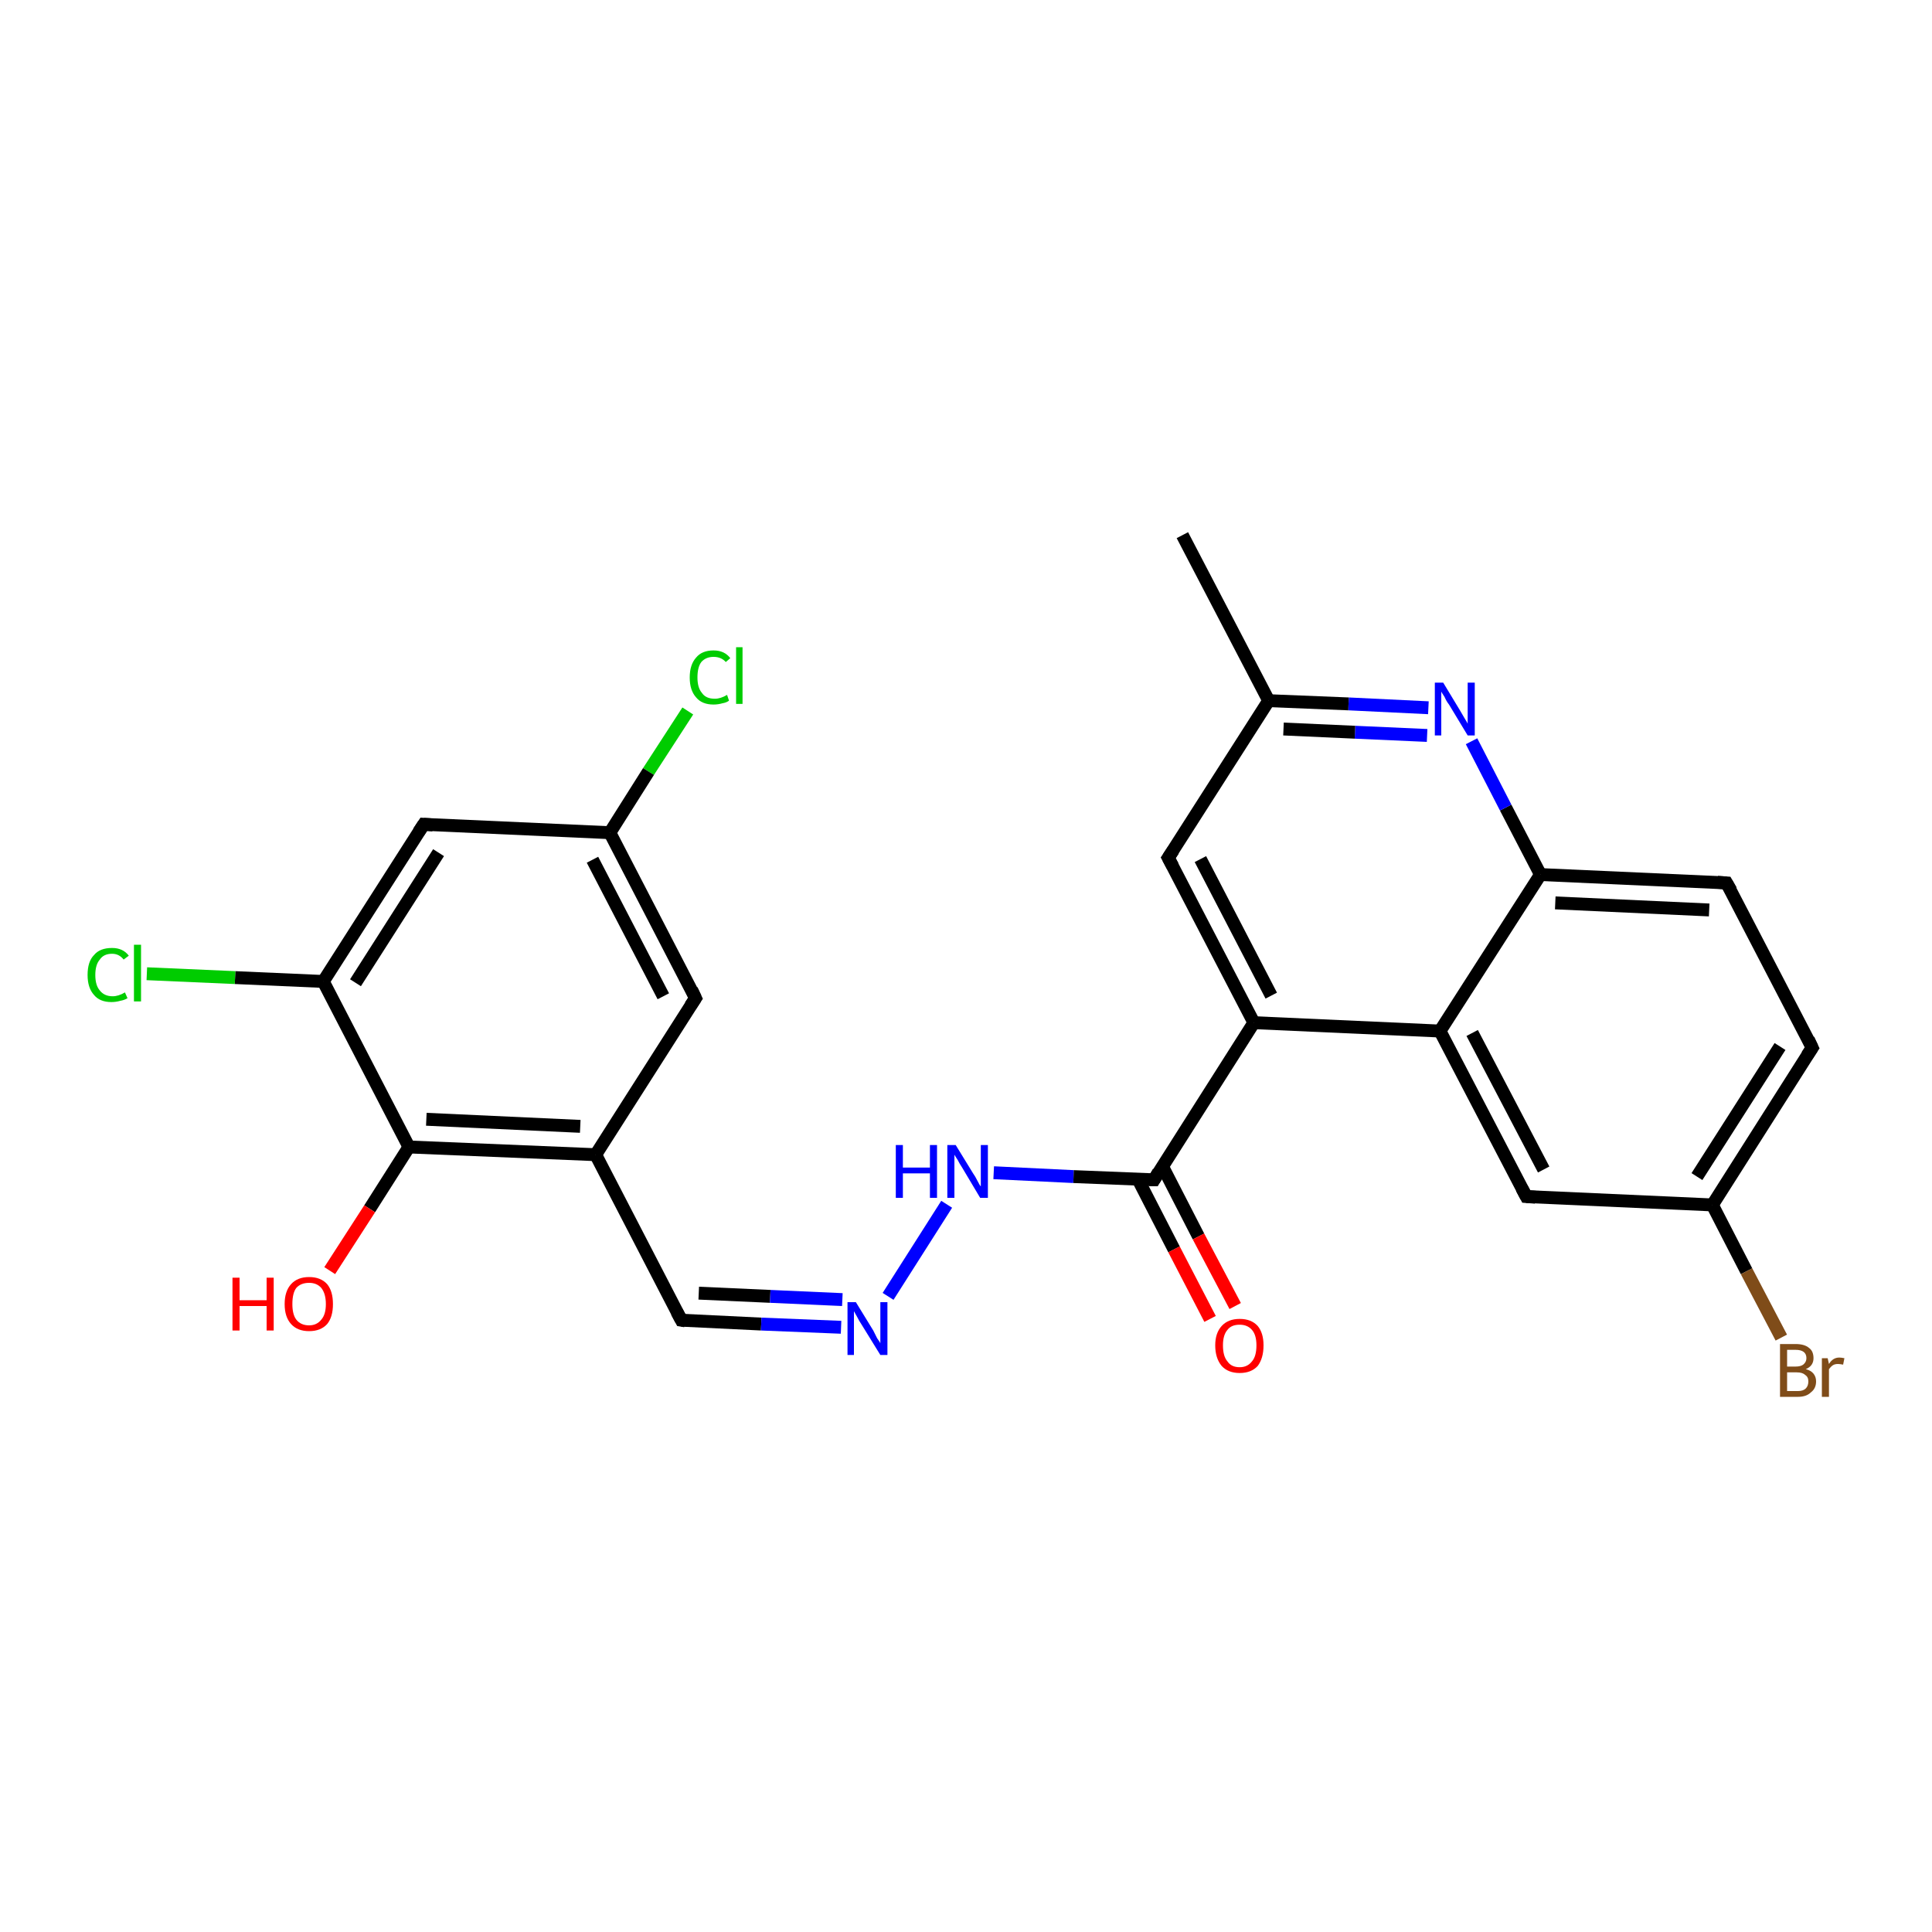<?xml version='1.0' encoding='iso-8859-1'?>
<svg version='1.1' baseProfile='full'
              xmlns='http://www.w3.org/2000/svg'
                      xmlns:rdkit='http://www.rdkit.org/xml'
                      xmlns:xlink='http://www.w3.org/1999/xlink'
                  xml:space='preserve'
width='300px' height='300px' viewBox='0 0 300 300'>
<!-- END OF HEADER -->
<rect style='opacity:1.0;fill:#FFFFFF;stroke:none' width='300.0' height='300.0' x='0.0' y='0.0'> </rect>
<path class='bond-0 atom-0 atom-1' d='M 106.8,110.4 L 100.7,119.8' style='fill:none;fill-rule:evenodd;stroke:#00CC00;stroke-width:2.0px;stroke-linecap:butt;stroke-linejoin:miter;stroke-opacity:1' />
<path class='bond-0 atom-0 atom-1' d='M 100.7,119.8 L 94.7,129.3' style='fill:none;fill-rule:evenodd;stroke:#000000;stroke-width:2.0px;stroke-linecap:butt;stroke-linejoin:miter;stroke-opacity:1' />
<path class='bond-1 atom-1 atom-2' d='M 94.7,129.3 L 108.0,155.0' style='fill:none;fill-rule:evenodd;stroke:#000000;stroke-width:2.0px;stroke-linecap:butt;stroke-linejoin:miter;stroke-opacity:1' />
<path class='bond-1 atom-1 atom-2' d='M 92.0,133.5 L 103.0,154.7' style='fill:none;fill-rule:evenodd;stroke:#000000;stroke-width:2.0px;stroke-linecap:butt;stroke-linejoin:miter;stroke-opacity:1' />
<path class='bond-2 atom-2 atom-3' d='M 108.0,155.0 L 92.5,179.3' style='fill:none;fill-rule:evenodd;stroke:#000000;stroke-width:2.0px;stroke-linecap:butt;stroke-linejoin:miter;stroke-opacity:1' />
<path class='bond-3 atom-3 atom-4' d='M 92.5,179.3 L 63.5,178.1' style='fill:none;fill-rule:evenodd;stroke:#000000;stroke-width:2.0px;stroke-linecap:butt;stroke-linejoin:miter;stroke-opacity:1' />
<path class='bond-3 atom-3 atom-4' d='M 90.1,174.9 L 66.2,173.8' style='fill:none;fill-rule:evenodd;stroke:#000000;stroke-width:2.0px;stroke-linecap:butt;stroke-linejoin:miter;stroke-opacity:1' />
<path class='bond-4 atom-4 atom-5' d='M 63.5,178.1 L 57.4,187.7' style='fill:none;fill-rule:evenodd;stroke:#000000;stroke-width:2.0px;stroke-linecap:butt;stroke-linejoin:miter;stroke-opacity:1' />
<path class='bond-4 atom-4 atom-5' d='M 57.4,187.7 L 51.2,197.3' style='fill:none;fill-rule:evenodd;stroke:#FF0000;stroke-width:2.0px;stroke-linecap:butt;stroke-linejoin:miter;stroke-opacity:1' />
<path class='bond-5 atom-4 atom-6' d='M 63.5,178.1 L 50.2,152.4' style='fill:none;fill-rule:evenodd;stroke:#000000;stroke-width:2.0px;stroke-linecap:butt;stroke-linejoin:miter;stroke-opacity:1' />
<path class='bond-6 atom-6 atom-7' d='M 50.2,152.4 L 36.5,151.8' style='fill:none;fill-rule:evenodd;stroke:#000000;stroke-width:2.0px;stroke-linecap:butt;stroke-linejoin:miter;stroke-opacity:1' />
<path class='bond-6 atom-6 atom-7' d='M 36.5,151.8 L 22.8,151.2' style='fill:none;fill-rule:evenodd;stroke:#00CC00;stroke-width:2.0px;stroke-linecap:butt;stroke-linejoin:miter;stroke-opacity:1' />
<path class='bond-7 atom-6 atom-8' d='M 50.2,152.4 L 65.8,128.0' style='fill:none;fill-rule:evenodd;stroke:#000000;stroke-width:2.0px;stroke-linecap:butt;stroke-linejoin:miter;stroke-opacity:1' />
<path class='bond-7 atom-6 atom-8' d='M 55.2,152.6 L 68.1,132.4' style='fill:none;fill-rule:evenodd;stroke:#000000;stroke-width:2.0px;stroke-linecap:butt;stroke-linejoin:miter;stroke-opacity:1' />
<path class='bond-8 atom-3 atom-9' d='M 92.5,179.3 L 105.8,205.0' style='fill:none;fill-rule:evenodd;stroke:#000000;stroke-width:2.0px;stroke-linecap:butt;stroke-linejoin:miter;stroke-opacity:1' />
<path class='bond-9 atom-9 atom-10' d='M 105.8,205.0 L 118.2,205.6' style='fill:none;fill-rule:evenodd;stroke:#000000;stroke-width:2.0px;stroke-linecap:butt;stroke-linejoin:miter;stroke-opacity:1' />
<path class='bond-9 atom-9 atom-10' d='M 118.2,205.6 L 130.6,206.1' style='fill:none;fill-rule:evenodd;stroke:#0000FF;stroke-width:2.0px;stroke-linecap:butt;stroke-linejoin:miter;stroke-opacity:1' />
<path class='bond-9 atom-9 atom-10' d='M 108.5,200.8 L 119.6,201.3' style='fill:none;fill-rule:evenodd;stroke:#000000;stroke-width:2.0px;stroke-linecap:butt;stroke-linejoin:miter;stroke-opacity:1' />
<path class='bond-9 atom-9 atom-10' d='M 119.6,201.3 L 130.8,201.8' style='fill:none;fill-rule:evenodd;stroke:#0000FF;stroke-width:2.0px;stroke-linecap:butt;stroke-linejoin:miter;stroke-opacity:1' />
<path class='bond-10 atom-10 atom-11' d='M 137.9,201.3 L 147.0,187.0' style='fill:none;fill-rule:evenodd;stroke:#0000FF;stroke-width:2.0px;stroke-linecap:butt;stroke-linejoin:miter;stroke-opacity:1' />
<path class='bond-11 atom-11 atom-12' d='M 154.3,182.1 L 166.7,182.7' style='fill:none;fill-rule:evenodd;stroke:#0000FF;stroke-width:2.0px;stroke-linecap:butt;stroke-linejoin:miter;stroke-opacity:1' />
<path class='bond-11 atom-11 atom-12' d='M 166.7,182.7 L 179.2,183.2' style='fill:none;fill-rule:evenodd;stroke:#000000;stroke-width:2.0px;stroke-linecap:butt;stroke-linejoin:miter;stroke-opacity:1' />
<path class='bond-12 atom-12 atom-13' d='M 176.7,183.1 L 182.3,194.0' style='fill:none;fill-rule:evenodd;stroke:#000000;stroke-width:2.0px;stroke-linecap:butt;stroke-linejoin:miter;stroke-opacity:1' />
<path class='bond-12 atom-12 atom-13' d='M 182.3,194.0 L 187.9,204.8' style='fill:none;fill-rule:evenodd;stroke:#FF0000;stroke-width:2.0px;stroke-linecap:butt;stroke-linejoin:miter;stroke-opacity:1' />
<path class='bond-12 atom-12 atom-13' d='M 180.5,181.1 L 186.1,192.0' style='fill:none;fill-rule:evenodd;stroke:#000000;stroke-width:2.0px;stroke-linecap:butt;stroke-linejoin:miter;stroke-opacity:1' />
<path class='bond-12 atom-12 atom-13' d='M 186.1,192.0 L 191.8,202.8' style='fill:none;fill-rule:evenodd;stroke:#FF0000;stroke-width:2.0px;stroke-linecap:butt;stroke-linejoin:miter;stroke-opacity:1' />
<path class='bond-13 atom-12 atom-14' d='M 179.2,183.2 L 194.7,158.8' style='fill:none;fill-rule:evenodd;stroke:#000000;stroke-width:2.0px;stroke-linecap:butt;stroke-linejoin:miter;stroke-opacity:1' />
<path class='bond-14 atom-14 atom-15' d='M 194.7,158.8 L 223.6,160.1' style='fill:none;fill-rule:evenodd;stroke:#000000;stroke-width:2.0px;stroke-linecap:butt;stroke-linejoin:miter;stroke-opacity:1' />
<path class='bond-15 atom-15 atom-16' d='M 223.6,160.1 L 237.0,185.8' style='fill:none;fill-rule:evenodd;stroke:#000000;stroke-width:2.0px;stroke-linecap:butt;stroke-linejoin:miter;stroke-opacity:1' />
<path class='bond-15 atom-15 atom-16' d='M 228.6,160.4 L 239.7,181.6' style='fill:none;fill-rule:evenodd;stroke:#000000;stroke-width:2.0px;stroke-linecap:butt;stroke-linejoin:miter;stroke-opacity:1' />
<path class='bond-16 atom-16 atom-17' d='M 237.0,185.8 L 265.9,187.1' style='fill:none;fill-rule:evenodd;stroke:#000000;stroke-width:2.0px;stroke-linecap:butt;stroke-linejoin:miter;stroke-opacity:1' />
<path class='bond-17 atom-17 atom-18' d='M 265.9,187.1 L 271.2,197.4' style='fill:none;fill-rule:evenodd;stroke:#000000;stroke-width:2.0px;stroke-linecap:butt;stroke-linejoin:miter;stroke-opacity:1' />
<path class='bond-17 atom-17 atom-18' d='M 271.2,197.4 L 276.6,207.7' style='fill:none;fill-rule:evenodd;stroke:#7F4C19;stroke-width:2.0px;stroke-linecap:butt;stroke-linejoin:miter;stroke-opacity:1' />
<path class='bond-18 atom-17 atom-19' d='M 265.9,187.1 L 281.4,162.7' style='fill:none;fill-rule:evenodd;stroke:#000000;stroke-width:2.0px;stroke-linecap:butt;stroke-linejoin:miter;stroke-opacity:1' />
<path class='bond-18 atom-17 atom-19' d='M 263.5,182.7 L 276.4,162.5' style='fill:none;fill-rule:evenodd;stroke:#000000;stroke-width:2.0px;stroke-linecap:butt;stroke-linejoin:miter;stroke-opacity:1' />
<path class='bond-19 atom-19 atom-20' d='M 281.4,162.7 L 268.1,137.1' style='fill:none;fill-rule:evenodd;stroke:#000000;stroke-width:2.0px;stroke-linecap:butt;stroke-linejoin:miter;stroke-opacity:1' />
<path class='bond-20 atom-20 atom-21' d='M 268.1,137.1 L 239.2,135.8' style='fill:none;fill-rule:evenodd;stroke:#000000;stroke-width:2.0px;stroke-linecap:butt;stroke-linejoin:miter;stroke-opacity:1' />
<path class='bond-20 atom-20 atom-21' d='M 265.4,141.3 L 241.5,140.2' style='fill:none;fill-rule:evenodd;stroke:#000000;stroke-width:2.0px;stroke-linecap:butt;stroke-linejoin:miter;stroke-opacity:1' />
<path class='bond-21 atom-21 atom-22' d='M 239.2,135.8 L 233.8,125.4' style='fill:none;fill-rule:evenodd;stroke:#000000;stroke-width:2.0px;stroke-linecap:butt;stroke-linejoin:miter;stroke-opacity:1' />
<path class='bond-21 atom-21 atom-22' d='M 233.8,125.4 L 228.5,115.1' style='fill:none;fill-rule:evenodd;stroke:#0000FF;stroke-width:2.0px;stroke-linecap:butt;stroke-linejoin:miter;stroke-opacity:1' />
<path class='bond-22 atom-22 atom-23' d='M 221.8,109.9 L 209.4,109.3' style='fill:none;fill-rule:evenodd;stroke:#0000FF;stroke-width:2.0px;stroke-linecap:butt;stroke-linejoin:miter;stroke-opacity:1' />
<path class='bond-22 atom-22 atom-23' d='M 209.4,109.3 L 197.0,108.8' style='fill:none;fill-rule:evenodd;stroke:#000000;stroke-width:2.0px;stroke-linecap:butt;stroke-linejoin:miter;stroke-opacity:1' />
<path class='bond-22 atom-22 atom-23' d='M 221.6,114.2 L 210.4,113.7' style='fill:none;fill-rule:evenodd;stroke:#0000FF;stroke-width:2.0px;stroke-linecap:butt;stroke-linejoin:miter;stroke-opacity:1' />
<path class='bond-22 atom-22 atom-23' d='M 210.4,113.7 L 199.3,113.2' style='fill:none;fill-rule:evenodd;stroke:#000000;stroke-width:2.0px;stroke-linecap:butt;stroke-linejoin:miter;stroke-opacity:1' />
<path class='bond-23 atom-23 atom-24' d='M 197.0,108.8 L 181.4,133.2' style='fill:none;fill-rule:evenodd;stroke:#000000;stroke-width:2.0px;stroke-linecap:butt;stroke-linejoin:miter;stroke-opacity:1' />
<path class='bond-24 atom-23 atom-25' d='M 197.0,108.8 L 183.6,83.1' style='fill:none;fill-rule:evenodd;stroke:#000000;stroke-width:2.0px;stroke-linecap:butt;stroke-linejoin:miter;stroke-opacity:1' />
<path class='bond-25 atom-8 atom-1' d='M 65.8,128.0 L 94.7,129.3' style='fill:none;fill-rule:evenodd;stroke:#000000;stroke-width:2.0px;stroke-linecap:butt;stroke-linejoin:miter;stroke-opacity:1' />
<path class='bond-26 atom-24 atom-14' d='M 181.4,133.2 L 194.7,158.8' style='fill:none;fill-rule:evenodd;stroke:#000000;stroke-width:2.0px;stroke-linecap:butt;stroke-linejoin:miter;stroke-opacity:1' />
<path class='bond-26 atom-24 atom-14' d='M 186.4,133.4 L 197.4,154.6' style='fill:none;fill-rule:evenodd;stroke:#000000;stroke-width:2.0px;stroke-linecap:butt;stroke-linejoin:miter;stroke-opacity:1' />
<path class='bond-27 atom-21 atom-15' d='M 239.2,135.8 L 223.6,160.1' style='fill:none;fill-rule:evenodd;stroke:#000000;stroke-width:2.0px;stroke-linecap:butt;stroke-linejoin:miter;stroke-opacity:1' />
<path d='M 107.4,153.7 L 108.0,155.0 L 107.2,156.2' style='fill:none;stroke:#000000;stroke-width:2.0px;stroke-linecap:butt;stroke-linejoin:miter;stroke-opacity:1;' />
<path d='M 65.0,129.2 L 65.8,128.0 L 67.2,128.1' style='fill:none;stroke:#000000;stroke-width:2.0px;stroke-linecap:butt;stroke-linejoin:miter;stroke-opacity:1;' />
<path d='M 105.1,203.7 L 105.8,205.0 L 106.4,205.1' style='fill:none;stroke:#000000;stroke-width:2.0px;stroke-linecap:butt;stroke-linejoin:miter;stroke-opacity:1;' />
<path d='M 178.5,183.2 L 179.2,183.2 L 179.9,182.0' style='fill:none;stroke:#000000;stroke-width:2.0px;stroke-linecap:butt;stroke-linejoin:miter;stroke-opacity:1;' />
<path d='M 236.3,184.5 L 237.0,185.8 L 238.4,185.9' style='fill:none;stroke:#000000;stroke-width:2.0px;stroke-linecap:butt;stroke-linejoin:miter;stroke-opacity:1;' />
<path d='M 280.6,163.9 L 281.4,162.7 L 280.8,161.4' style='fill:none;stroke:#000000;stroke-width:2.0px;stroke-linecap:butt;stroke-linejoin:miter;stroke-opacity:1;' />
<path d='M 268.8,138.3 L 268.1,137.1 L 266.7,137.0' style='fill:none;stroke:#000000;stroke-width:2.0px;stroke-linecap:butt;stroke-linejoin:miter;stroke-opacity:1;' />
<path d='M 182.2,132.0 L 181.4,133.2 L 182.1,134.5' style='fill:none;stroke:#000000;stroke-width:2.0px;stroke-linecap:butt;stroke-linejoin:miter;stroke-opacity:1;' />
<path class='atom-0' d='M 107.1 105.2
Q 107.1 103.2, 108.1 102.1
Q 109.0 101.0, 110.8 101.0
Q 112.5 101.0, 113.4 102.2
L 112.7 102.8
Q 112.0 102.0, 110.8 102.0
Q 109.6 102.0, 108.9 102.8
Q 108.3 103.6, 108.3 105.2
Q 108.3 106.8, 109.0 107.6
Q 109.6 108.5, 111.0 108.5
Q 111.9 108.5, 112.9 107.9
L 113.2 108.8
Q 112.8 109.1, 112.2 109.2
Q 111.5 109.4, 110.8 109.4
Q 109.0 109.4, 108.1 108.3
Q 107.1 107.2, 107.1 105.2
' fill='#00CC00'/>
<path class='atom-0' d='M 114.3 100.5
L 115.3 100.5
L 115.3 109.3
L 114.3 109.3
L 114.3 100.5
' fill='#00CC00'/>
<path class='atom-5' d='M 36.1 198.4
L 37.2 198.4
L 37.2 201.9
L 41.4 201.9
L 41.4 198.4
L 42.5 198.4
L 42.5 206.6
L 41.4 206.6
L 41.4 202.8
L 37.2 202.8
L 37.2 206.6
L 36.1 206.6
L 36.1 198.4
' fill='#FF0000'/>
<path class='atom-5' d='M 44.2 202.5
Q 44.2 200.5, 45.2 199.4
Q 46.2 198.3, 48.0 198.3
Q 49.8 198.3, 50.8 199.4
Q 51.7 200.5, 51.7 202.5
Q 51.7 204.5, 50.8 205.6
Q 49.8 206.7, 48.0 206.7
Q 46.2 206.7, 45.2 205.6
Q 44.2 204.5, 44.2 202.5
M 48.0 205.8
Q 49.2 205.8, 49.9 204.9
Q 50.6 204.1, 50.6 202.5
Q 50.6 200.9, 49.9 200.0
Q 49.2 199.2, 48.0 199.2
Q 46.7 199.2, 46.0 200.0
Q 45.4 200.8, 45.4 202.5
Q 45.4 204.1, 46.0 204.9
Q 46.7 205.8, 48.0 205.8
' fill='#FF0000'/>
<path class='atom-7' d='M 13.6 151.4
Q 13.6 149.3, 14.6 148.3
Q 15.5 147.2, 17.4 147.2
Q 19.1 147.2, 20.0 148.4
L 19.2 149.0
Q 18.5 148.1, 17.4 148.1
Q 16.1 148.1, 15.5 149.0
Q 14.8 149.8, 14.8 151.4
Q 14.8 153.0, 15.5 153.8
Q 16.2 154.7, 17.5 154.7
Q 18.4 154.7, 19.4 154.1
L 19.8 155.0
Q 19.3 155.3, 18.7 155.4
Q 18.0 155.6, 17.3 155.6
Q 15.5 155.6, 14.6 154.5
Q 13.6 153.4, 13.6 151.4
' fill='#00CC00'/>
<path class='atom-7' d='M 20.8 146.7
L 21.9 146.7
L 21.9 155.5
L 20.8 155.5
L 20.8 146.7
' fill='#00CC00'/>
<path class='atom-10' d='M 132.9 202.2
L 135.6 206.6
Q 135.8 207.0, 136.2 207.8
Q 136.7 208.5, 136.7 208.6
L 136.7 202.2
L 137.8 202.2
L 137.8 210.4
L 136.7 210.4
L 133.8 205.7
Q 133.4 205.1, 133.1 204.5
Q 132.7 203.8, 132.6 203.6
L 132.6 210.4
L 131.6 210.4
L 131.6 202.2
L 132.9 202.2
' fill='#0000FF'/>
<path class='atom-11' d='M 139.1 177.8
L 140.2 177.8
L 140.2 181.3
L 144.4 181.3
L 144.4 177.8
L 145.5 177.8
L 145.5 186.0
L 144.4 186.0
L 144.4 182.2
L 140.2 182.2
L 140.2 186.0
L 139.1 186.0
L 139.1 177.8
' fill='#0000FF'/>
<path class='atom-11' d='M 148.4 177.8
L 151.1 182.2
Q 151.4 182.6, 151.8 183.4
Q 152.2 184.2, 152.3 184.2
L 152.3 177.8
L 153.4 177.8
L 153.4 186.0
L 152.2 186.0
L 149.4 181.3
Q 149.0 180.7, 148.7 180.1
Q 148.3 179.5, 148.2 179.3
L 148.2 186.0
L 147.1 186.0
L 147.1 177.8
L 148.4 177.8
' fill='#0000FF'/>
<path class='atom-13' d='M 188.7 208.9
Q 188.7 207.0, 189.7 205.9
Q 190.7 204.8, 192.5 204.8
Q 194.3 204.8, 195.3 205.9
Q 196.2 207.0, 196.2 208.9
Q 196.2 210.9, 195.3 212.1
Q 194.3 213.2, 192.5 213.2
Q 190.7 213.2, 189.7 212.1
Q 188.7 210.9, 188.7 208.9
M 192.5 212.3
Q 193.7 212.3, 194.4 211.4
Q 195.1 210.6, 195.1 208.9
Q 195.1 207.3, 194.4 206.5
Q 193.7 205.7, 192.5 205.7
Q 191.2 205.7, 190.6 206.5
Q 189.9 207.3, 189.9 208.9
Q 189.9 210.6, 190.6 211.4
Q 191.2 212.3, 192.5 212.3
' fill='#FF0000'/>
<path class='atom-18' d='M 280.4 212.6
Q 281.2 212.8, 281.6 213.3
Q 282.0 213.8, 282.0 214.5
Q 282.0 215.6, 281.2 216.2
Q 280.5 216.9, 279.2 216.9
L 276.4 216.9
L 276.4 208.7
L 278.8 208.7
Q 280.2 208.7, 280.9 209.3
Q 281.6 209.8, 281.6 210.9
Q 281.6 212.1, 280.4 212.6
M 277.5 209.6
L 277.5 212.2
L 278.8 212.2
Q 279.6 212.2, 280.0 211.9
Q 280.5 211.5, 280.5 210.9
Q 280.5 209.6, 278.8 209.6
L 277.5 209.6
M 279.2 216.0
Q 280.0 216.0, 280.4 215.6
Q 280.8 215.2, 280.8 214.5
Q 280.8 213.8, 280.3 213.5
Q 279.9 213.1, 279.0 213.1
L 277.5 213.1
L 277.5 216.0
L 279.2 216.0
' fill='#7F4C19'/>
<path class='atom-18' d='M 283.8 210.9
L 284.0 211.8
Q 284.6 210.8, 285.6 210.8
Q 285.9 210.8, 286.4 210.9
L 286.2 211.9
Q 285.7 211.8, 285.4 211.8
Q 284.9 211.8, 284.6 212.0
Q 284.3 212.2, 284.0 212.6
L 284.0 216.9
L 282.9 216.9
L 282.9 210.9
L 283.8 210.9
' fill='#7F4C19'/>
<path class='atom-22' d='M 224.1 106.0
L 226.7 110.3
Q 227.0 110.8, 227.4 111.5
Q 227.9 112.3, 227.9 112.4
L 227.9 106.0
L 229.0 106.0
L 229.0 114.2
L 227.9 114.2
L 225.0 109.4
Q 224.6 108.9, 224.3 108.2
Q 223.9 107.6, 223.8 107.4
L 223.8 114.2
L 222.8 114.2
L 222.8 106.0
L 224.1 106.0
' fill='#0000FF'/>
</svg>

